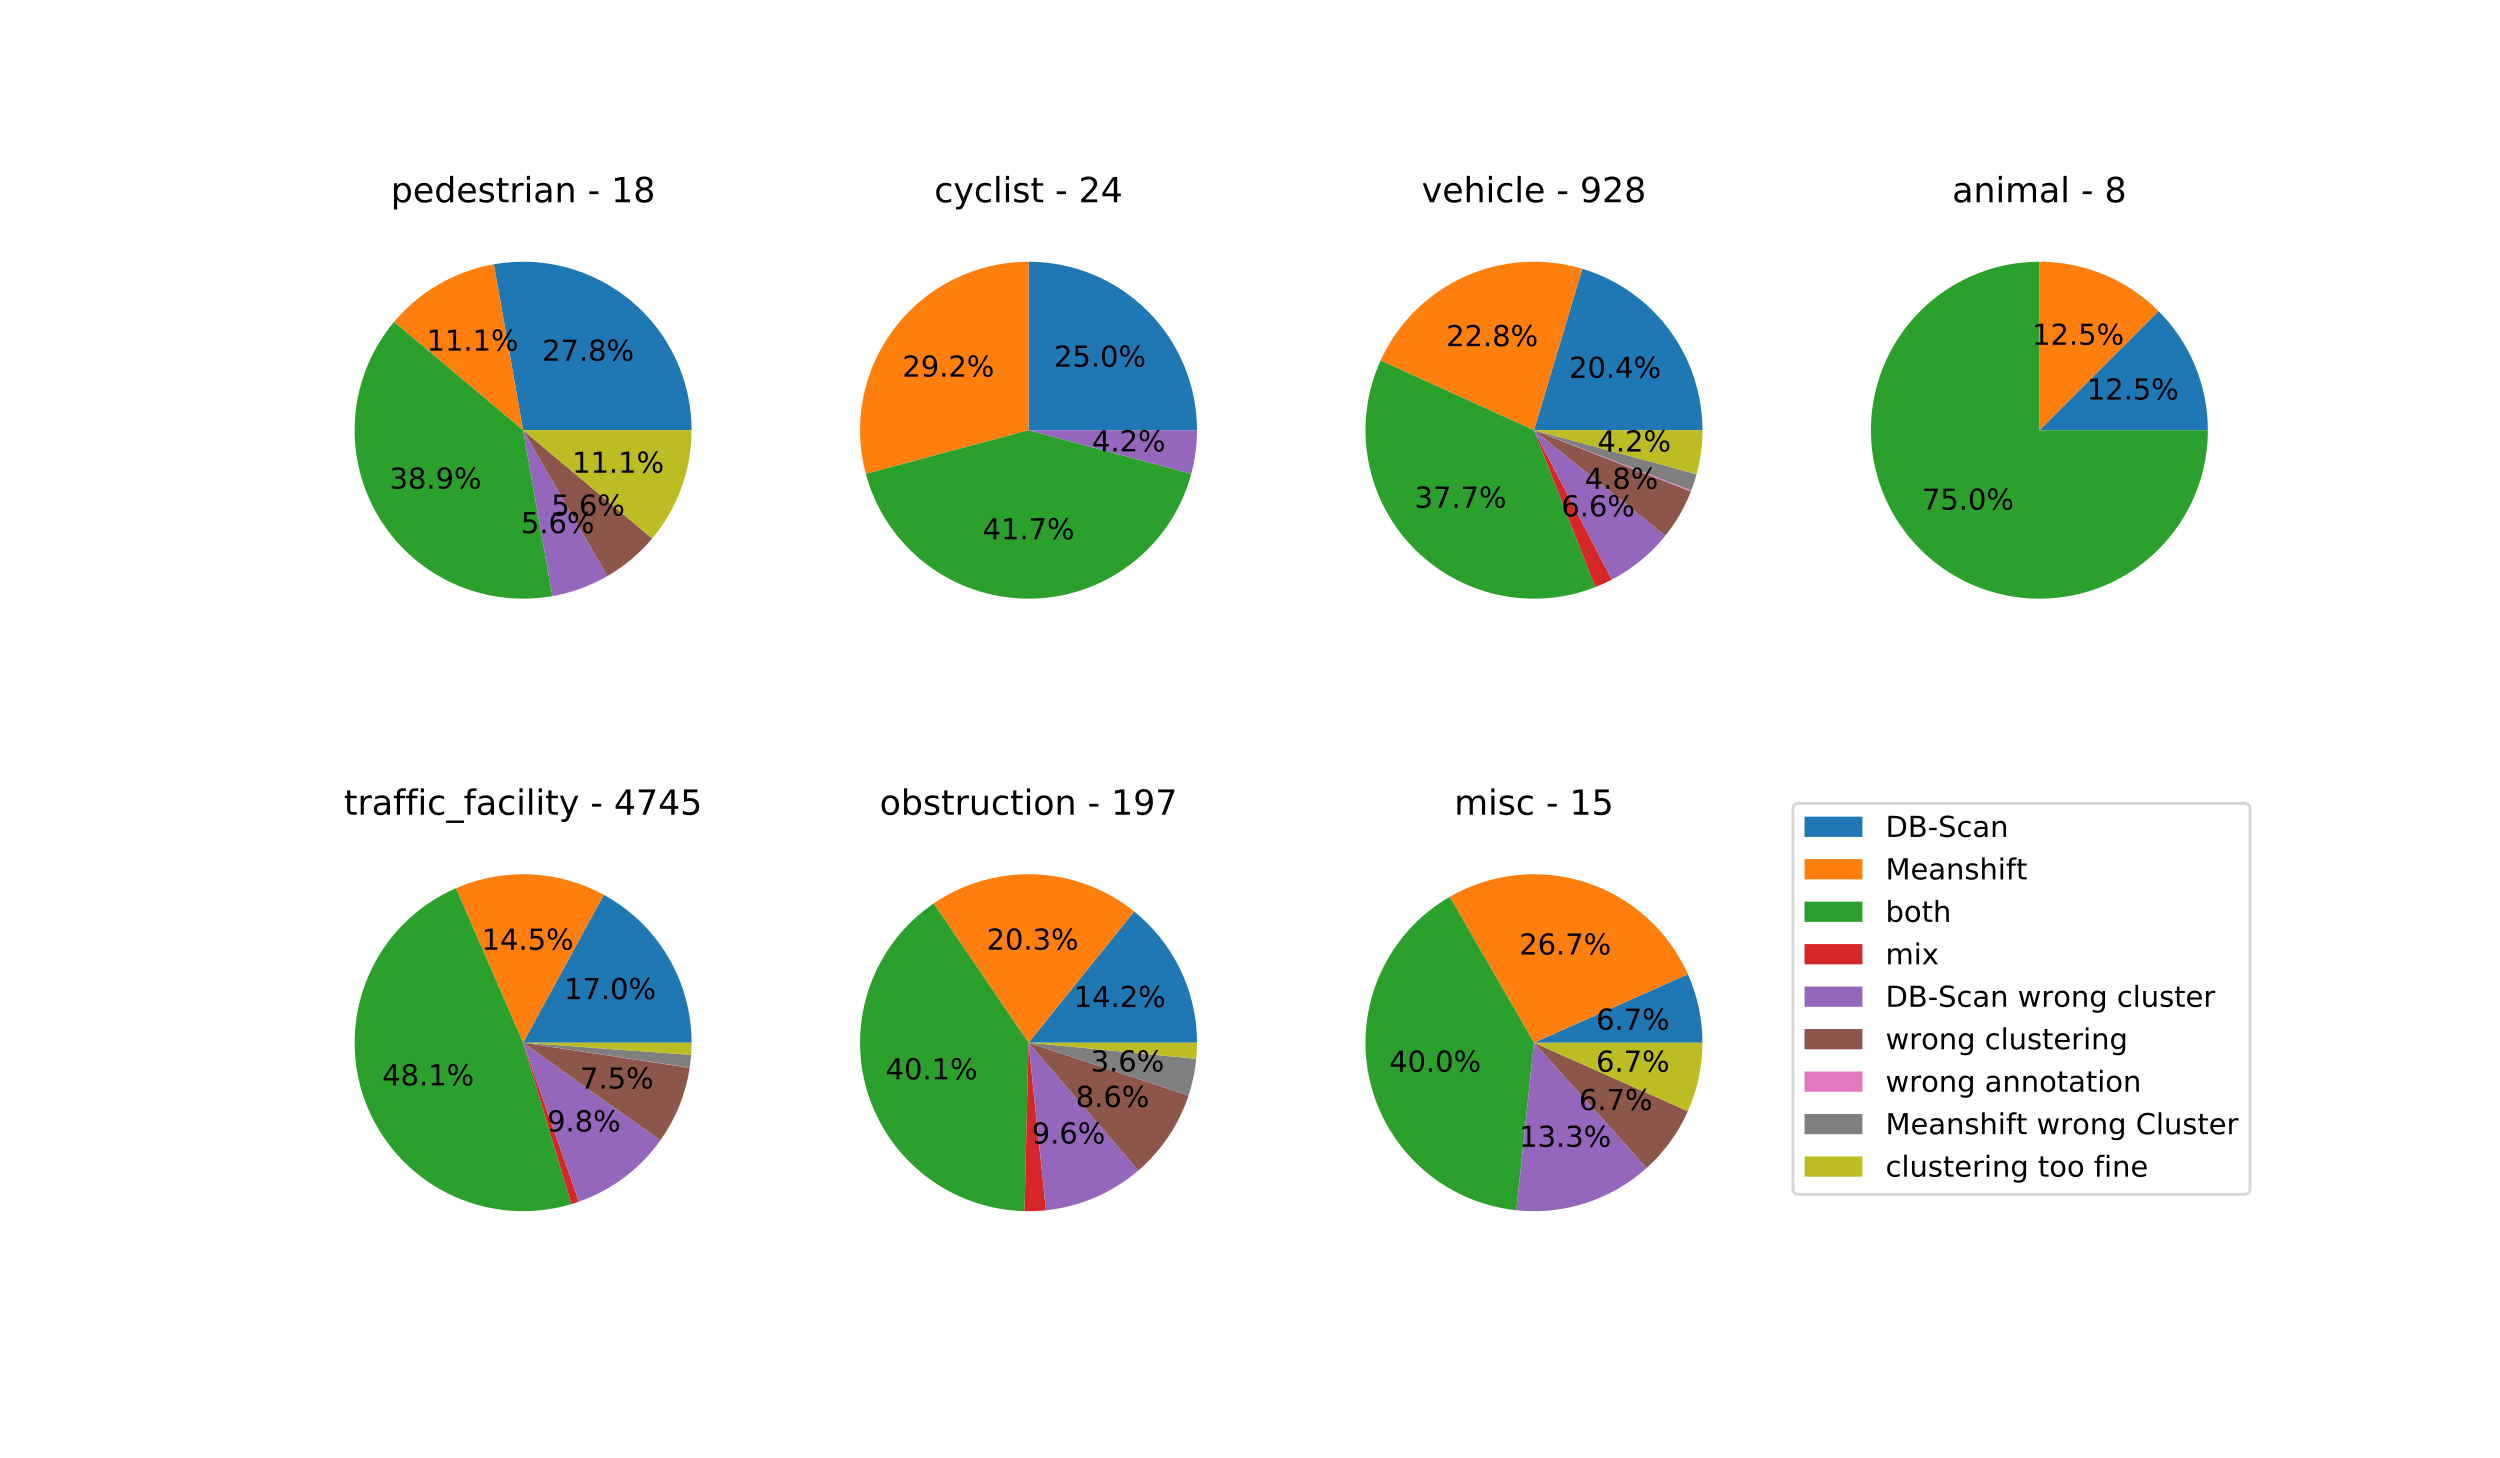 <?xml version="1.0" encoding="utf-8" standalone="no"?>
<!DOCTYPE svg PUBLIC "-//W3C//DTD SVG 1.1//EN"
  "http://www.w3.org/Graphics/SVG/1.1/DTD/svg11.dtd">
<!-- Created with matplotlib (https://matplotlib.org/) -->
<svg height="504pt" version="1.1" viewBox="0 0 864 504" width="864pt" xmlns="http://www.w3.org/2000/svg" xmlns:xlink="http://www.w3.org/1999/xlink">
 <defs>
  <style type="text/css">
*{stroke-linecap:butt;stroke-linejoin:round;}
  </style>
 </defs>
 <g id="figure_1">
  <g id="patch_1">
   <path d="M 0 504 
L 864 504 
L 864 0 
L 0 0 
z
" style="fill:#ffffff;"/>
  </g>
  <g id="axes_1">
   <g id="patch_2">
    <path d="M 239.009 148.68 
C 239.009 140.178 237.147 131.778 233.553 124.073 
C 229.96 116.367 224.723 109.541 218.21 104.076 
C 211.697 98.611 204.065 94.638 195.853 92.438 
C 187.64 90.237 179.045 89.862 170.672 91.338 
L 180.783 148.68 
L 239.009 148.68 
z
" style="fill:#1f77b4;"/>
   </g>
   <g id="patch_3">
    <path d="M 170.672 91.338 
C 163.983 92.518 157.552 94.859 151.67 98.255 
C 145.787 101.651 140.545 106.05 136.179 111.253 
L 180.783 148.68 
L 170.672 91.338 
z
" style="fill:#ff7f0e;"/>
   </g>
   <g id="patch_4">
    <path d="M 136.179 111.253 
C 128.499 120.405 123.819 131.703 122.778 143.605 
C 121.737 155.507 124.384 167.446 130.357 177.793 
C 136.331 188.14 145.347 196.402 156.175 201.451 
C 167.003 206.5 179.127 208.096 190.893 206.022 
L 180.783 148.68 
L 136.179 111.253 
z
" style="fill:#2ca02c;"/>
   </g>
   <g id="patch_5">
    <path d="M 190.893 206.022 
C 190.893 206.022 190.893 206.022 190.893 206.022 
L 180.783 148.68 
L 190.893 206.022 
z
" style="fill:#d62728;"/>
   </g>
   <g id="patch_6">
    <path d="M 190.893 206.022 
C 194.232 205.433 197.512 204.554 200.697 203.395 
C 203.882 202.235 206.96 200.8 209.896 199.105 
L 180.783 148.68 
L 190.893 206.022 
z
" style="fill:#9467bd;"/>
   </g>
   <g id="patch_7">
    <path d="M 209.896 199.105 
C 212.831 197.41 215.613 195.463 218.21 193.284 
C 220.806 191.105 223.208 188.704 225.386 186.107 
L 180.783 148.68 
L 209.896 199.105 
z
" style="fill:#8c564b;"/>
   </g>
   <g id="patch_8">
    <path d="M 225.386 186.107 
C 225.386 186.107 225.386 186.107 225.386 186.107 
L 180.783 148.68 
L 225.386 186.107 
z
" style="fill:#e377c2;"/>
   </g>
   <g id="patch_9">
    <path d="M 225.386 186.107 
C 225.386 186.107 225.386 186.107 225.386 186.107 
L 180.783 148.68 
L 225.386 186.107 
z
" style="fill:#7f7f7f;"/>
   </g>
   <g id="patch_10">
    <path d="M 225.386 186.107 
C 229.752 180.904 233.174 174.977 235.497 168.594 
C 237.82 162.212 239.009 155.472 239.009 148.68 
L 180.783 148.68 
L 225.386 186.107 
z
" style="fill:#bcbd22;"/>
   </g>
   <g id="matplotlib.axis_1"/>
   <g id="matplotlib.axis_2"/>
   <g id="text_1">
    <!-- 27.8% -->
    <defs>
     <path d="M 19.188 8.297 
L 53.609 8.297 
L 53.609 0 
L 7.328 0 
L 7.328 8.297 
Q 12.938 14.109 22.625 23.891 
Q 32.328 33.688 34.812 36.531 
Q 39.547 41.844 41.422 45.531 
Q 43.312 49.219 43.312 52.781 
Q 43.312 58.594 39.234 62.25 
Q 35.156 65.922 28.609 65.922 
Q 23.969 65.922 18.812 64.312 
Q 13.672 62.703 7.812 59.422 
L 7.812 69.391 
Q 13.766 71.781 18.938 73 
Q 24.125 74.219 28.422 74.219 
Q 39.75 74.219 46.484 68.547 
Q 53.219 62.891 53.219 53.422 
Q 53.219 48.922 51.531 44.891 
Q 49.859 40.875 45.406 35.406 
Q 44.188 33.984 37.641 27.219 
Q 31.109 20.453 19.188 8.297 
z
" id="DejaVuSans-50"/>
     <path d="M 8.203 72.906 
L 55.078 72.906 
L 55.078 68.703 
L 28.609 0 
L 18.312 0 
L 43.219 64.594 
L 8.203 64.594 
z
" id="DejaVuSans-55"/>
     <path d="M 10.688 12.406 
L 21 12.406 
L 21 0 
L 10.688 0 
z
" id="DejaVuSans-46"/>
     <path d="M 31.781 34.625 
Q 24.75 34.625 20.719 30.859 
Q 16.703 27.094 16.703 20.516 
Q 16.703 13.922 20.719 10.156 
Q 24.75 6.391 31.781 6.391 
Q 38.812 6.391 42.859 10.172 
Q 46.922 13.969 46.922 20.516 
Q 46.922 27.094 42.891 30.859 
Q 38.875 34.625 31.781 34.625 
z
M 21.922 38.812 
Q 15.578 40.375 12.031 44.719 
Q 8.5 49.078 8.5 55.328 
Q 8.5 64.062 14.719 69.141 
Q 20.953 74.219 31.781 74.219 
Q 42.672 74.219 48.875 69.141 
Q 55.078 64.062 55.078 55.328 
Q 55.078 49.078 51.531 44.719 
Q 48 40.375 41.703 38.812 
Q 48.828 37.156 52.797 32.312 
Q 56.781 27.484 56.781 20.516 
Q 56.781 9.906 50.312 4.234 
Q 43.844 -1.422 31.781 -1.422 
Q 19.734 -1.422 13.25 4.234 
Q 6.781 9.906 6.781 20.516 
Q 6.781 27.484 10.781 32.312 
Q 14.797 37.156 21.922 38.812 
z
M 18.312 54.391 
Q 18.312 48.734 21.844 45.562 
Q 25.391 42.391 31.781 42.391 
Q 38.141 42.391 41.719 45.562 
Q 45.312 48.734 45.312 54.391 
Q 45.312 60.062 41.719 63.234 
Q 38.141 66.406 31.781 66.406 
Q 25.391 66.406 21.844 63.234 
Q 18.312 60.062 18.312 54.391 
z
" id="DejaVuSans-56"/>
     <path d="M 72.703 32.078 
Q 68.453 32.078 66.031 28.469 
Q 63.625 24.859 63.625 18.406 
Q 63.625 12.062 66.031 8.422 
Q 68.453 4.781 72.703 4.781 
Q 76.859 4.781 79.266 8.422 
Q 81.688 12.062 81.688 18.406 
Q 81.688 24.812 79.266 28.438 
Q 76.859 32.078 72.703 32.078 
z
M 72.703 38.281 
Q 80.422 38.281 84.953 32.906 
Q 89.5 27.547 89.5 18.406 
Q 89.5 9.281 84.938 3.922 
Q 80.375 -1.422 72.703 -1.422 
Q 64.891 -1.422 60.344 3.922 
Q 55.812 9.281 55.812 18.406 
Q 55.812 27.594 60.375 32.938 
Q 64.938 38.281 72.703 38.281 
z
M 22.312 68.016 
Q 18.109 68.016 15.688 64.375 
Q 13.281 60.75 13.281 54.391 
Q 13.281 47.953 15.672 44.328 
Q 18.062 40.719 22.312 40.719 
Q 26.562 40.719 28.969 44.328 
Q 31.391 47.953 31.391 54.391 
Q 31.391 60.688 28.953 64.344 
Q 26.516 68.016 22.312 68.016 
z
M 66.406 74.219 
L 74.219 74.219 
L 28.609 -1.422 
L 20.797 -1.422 
z
M 22.312 74.219 
Q 30.031 74.219 34.609 68.875 
Q 39.203 63.531 39.203 54.391 
Q 39.203 45.172 34.641 39.844 
Q 30.078 34.516 22.312 34.516 
Q 14.547 34.516 10.031 39.859 
Q 5.516 45.219 5.516 54.391 
Q 5.516 63.484 10.047 68.844 
Q 14.594 74.219 22.312 74.219 
z
" id="DejaVuSans-37"/>
    </defs>
    <g transform="translate(187.355 124.677)scale(0.1 -0.1)">
     <use xlink:href="#DejaVuSans-50"/>
     <use x="63.623" xlink:href="#DejaVuSans-55"/>
     <use x="127.246" xlink:href="#DejaVuSans-46"/>
     <use x="159.033" xlink:href="#DejaVuSans-56"/>
     <use x="222.656" xlink:href="#DejaVuSans-37"/>
    </g>
   </g>
   <g id="text_2">
    <!-- 11.1% -->
    <defs>
     <path d="M 12.406 8.297 
L 28.516 8.297 
L 28.516 63.922 
L 10.984 60.406 
L 10.984 69.391 
L 28.422 72.906 
L 38.281 72.906 
L 38.281 8.297 
L 54.391 8.297 
L 54.391 0 
L 12.406 0 
z
" id="DejaVuSans-49"/>
    </defs>
    <g transform="translate(147.431 121.184)scale(0.1 -0.1)">
     <use xlink:href="#DejaVuSans-49"/>
     <use x="63.623" xlink:href="#DejaVuSans-49"/>
     <use x="127.246" xlink:href="#DejaVuSans-46"/>
     <use x="159.033" xlink:href="#DejaVuSans-49"/>
     <use x="222.656" xlink:href="#DejaVuSans-37"/>
    </g>
   </g>
   <g id="text_3">
    <!-- 38.9% -->
    <defs>
     <path d="M 40.578 39.312 
Q 47.656 37.797 51.625 33 
Q 55.609 28.219 55.609 21.188 
Q 55.609 10.406 48.188 4.484 
Q 40.766 -1.422 27.094 -1.422 
Q 22.516 -1.422 17.656 -0.516 
Q 12.797 0.391 7.625 2.203 
L 7.625 11.719 
Q 11.719 9.328 16.594 8.109 
Q 21.484 6.891 26.812 6.891 
Q 36.078 6.891 40.938 10.547 
Q 45.797 14.203 45.797 21.188 
Q 45.797 27.641 41.281 31.266 
Q 36.766 34.906 28.719 34.906 
L 20.219 34.906 
L 20.219 43.016 
L 29.109 43.016 
Q 36.375 43.016 40.234 45.922 
Q 44.094 48.828 44.094 54.297 
Q 44.094 59.906 40.109 62.906 
Q 36.141 65.922 28.719 65.922 
Q 24.656 65.922 20.016 65.031 
Q 15.375 64.156 9.812 62.312 
L 9.812 71.094 
Q 15.438 72.656 20.344 73.438 
Q 25.25 74.219 29.594 74.219 
Q 40.828 74.219 47.359 69.109 
Q 53.906 64.016 53.906 55.328 
Q 53.906 49.266 50.438 45.094 
Q 46.969 40.922 40.578 39.312 
z
" id="DejaVuSans-51"/>
     <path d="M 10.984 1.516 
L 10.984 10.5 
Q 14.703 8.734 18.5 7.812 
Q 22.312 6.891 25.984 6.891 
Q 35.75 6.891 40.891 13.453 
Q 46.047 20.016 46.781 33.406 
Q 43.953 29.203 39.594 26.953 
Q 35.25 24.703 29.984 24.703 
Q 19.047 24.703 12.672 31.312 
Q 6.297 37.938 6.297 49.422 
Q 6.297 60.641 12.938 67.422 
Q 19.578 74.219 30.609 74.219 
Q 43.266 74.219 49.922 64.516 
Q 56.594 54.828 56.594 36.375 
Q 56.594 19.141 48.406 8.859 
Q 40.234 -1.422 26.422 -1.422 
Q 22.703 -1.422 18.891 -0.688 
Q 15.094 0.047 10.984 1.516 
z
M 30.609 32.422 
Q 37.25 32.422 41.125 36.953 
Q 45.016 41.5 45.016 49.422 
Q 45.016 57.281 41.125 61.844 
Q 37.25 66.406 30.609 66.406 
Q 23.969 66.406 20.094 61.844 
Q 16.219 57.281 16.219 49.422 
Q 16.219 41.5 20.094 36.953 
Q 23.969 32.422 30.609 32.422 
z
" id="DejaVuSans-57"/>
    </defs>
    <g transform="translate(134.644 168.907)scale(0.1 -0.1)">
     <use xlink:href="#DejaVuSans-51"/>
     <use x="63.623" xlink:href="#DejaVuSans-56"/>
     <use x="127.246" xlink:href="#DejaVuSans-46"/>
     <use x="159.033" xlink:href="#DejaVuSans-57"/>
     <use x="222.656" xlink:href="#DejaVuSans-37"/>
    </g>
   </g>
   <g id="text_4">
    <!-- 5.6% -->
    <defs>
     <path d="M 10.797 72.906 
L 49.516 72.906 
L 49.516 64.594 
L 19.828 64.594 
L 19.828 46.734 
Q 21.969 47.469 24.109 47.828 
Q 26.266 48.188 28.422 48.188 
Q 40.625 48.188 47.75 41.5 
Q 54.891 34.812 54.891 23.391 
Q 54.891 11.625 47.562 5.094 
Q 40.234 -1.422 26.906 -1.422 
Q 22.312 -1.422 17.547 -0.641 
Q 12.797 0.141 7.719 1.703 
L 7.719 11.625 
Q 12.109 9.234 16.797 8.062 
Q 21.484 6.891 26.703 6.891 
Q 35.156 6.891 40.078 11.328 
Q 45.016 15.766 45.016 23.391 
Q 45.016 31 40.078 35.438 
Q 35.156 39.891 26.703 39.891 
Q 22.75 39.891 18.812 39.016 
Q 14.891 38.141 10.797 36.281 
z
" id="DejaVuSans-53"/>
     <path d="M 33.016 40.375 
Q 26.375 40.375 22.484 35.828 
Q 18.609 31.297 18.609 23.391 
Q 18.609 15.531 22.484 10.953 
Q 26.375 6.391 33.016 6.391 
Q 39.656 6.391 43.531 10.953 
Q 47.406 15.531 47.406 23.391 
Q 47.406 31.297 43.531 35.828 
Q 39.656 40.375 33.016 40.375 
z
M 52.594 71.297 
L 52.594 62.312 
Q 48.875 64.062 45.094 64.984 
Q 41.312 65.922 37.594 65.922 
Q 27.828 65.922 22.672 59.328 
Q 17.531 52.734 16.797 39.406 
Q 19.672 43.656 24.016 45.922 
Q 28.375 48.188 33.594 48.188 
Q 44.578 48.188 50.953 41.516 
Q 57.328 34.859 57.328 23.391 
Q 57.328 12.156 50.688 5.359 
Q 44.047 -1.422 33.016 -1.422 
Q 20.359 -1.422 13.672 8.266 
Q 6.984 17.969 6.984 36.375 
Q 6.984 53.656 15.188 63.938 
Q 23.391 74.219 37.203 74.219 
Q 40.922 74.219 44.703 73.484 
Q 48.484 72.75 52.594 71.297 
z
" id="DejaVuSans-54"/>
    </defs>
    <g transform="translate(180.029 184.268)scale(0.1 -0.1)">
     <use xlink:href="#DejaVuSans-53"/>
     <use x="63.623" xlink:href="#DejaVuSans-46"/>
     <use x="95.41" xlink:href="#DejaVuSans-54"/>
     <use x="159.033" xlink:href="#DejaVuSans-37"/>
    </g>
   </g>
   <g id="text_5">
    <!-- 5.6% -->
    <g transform="translate(190.536 178.202)scale(0.1 -0.1)">
     <use xlink:href="#DejaVuSans-53"/>
     <use x="63.623" xlink:href="#DejaVuSans-46"/>
     <use x="95.41" xlink:href="#DejaVuSans-54"/>
     <use x="159.033" xlink:href="#DejaVuSans-37"/>
    </g>
   </g>
   <g id="text_6">
    <!-- 11.1% -->
    <g transform="translate(197.728 163.388)scale(0.1 -0.1)">
     <use xlink:href="#DejaVuSans-49"/>
     <use x="63.623" xlink:href="#DejaVuSans-49"/>
     <use x="127.246" xlink:href="#DejaVuSans-46"/>
     <use x="159.033" xlink:href="#DejaVuSans-49"/>
     <use x="222.656" xlink:href="#DejaVuSans-37"/>
    </g>
   </g>
   <g id="text_7">
    <!-- pedestrian - 18 -->
    <defs>
     <path d="M 18.109 8.203 
L 18.109 -20.797 
L 9.078 -20.797 
L 9.078 54.688 
L 18.109 54.688 
L 18.109 46.391 
Q 20.953 51.266 25.266 53.625 
Q 29.594 56 35.594 56 
Q 45.562 56 51.781 48.094 
Q 58.016 40.188 58.016 27.297 
Q 58.016 14.406 51.781 6.484 
Q 45.562 -1.422 35.594 -1.422 
Q 29.594 -1.422 25.266 0.953 
Q 20.953 3.328 18.109 8.203 
z
M 48.688 27.297 
Q 48.688 37.203 44.609 42.844 
Q 40.531 48.484 33.406 48.484 
Q 26.266 48.484 22.188 42.844 
Q 18.109 37.203 18.109 27.297 
Q 18.109 17.391 22.188 11.75 
Q 26.266 6.109 33.406 6.109 
Q 40.531 6.109 44.609 11.75 
Q 48.688 17.391 48.688 27.297 
z
" id="DejaVuSans-112"/>
     <path d="M 56.203 29.594 
L 56.203 25.203 
L 14.891 25.203 
Q 15.484 15.922 20.484 11.062 
Q 25.484 6.203 34.422 6.203 
Q 39.594 6.203 44.453 7.469 
Q 49.312 8.734 54.109 11.281 
L 54.109 2.781 
Q 49.266 0.734 44.188 -0.344 
Q 39.109 -1.422 33.891 -1.422 
Q 20.797 -1.422 13.156 6.188 
Q 5.516 13.812 5.516 26.812 
Q 5.516 40.234 12.766 48.109 
Q 20.016 56 32.328 56 
Q 43.359 56 49.781 48.891 
Q 56.203 41.797 56.203 29.594 
z
M 47.219 32.234 
Q 47.125 39.594 43.094 43.984 
Q 39.062 48.391 32.422 48.391 
Q 24.906 48.391 20.391 44.141 
Q 15.875 39.891 15.188 32.172 
z
" id="DejaVuSans-101"/>
     <path d="M 45.406 46.391 
L 45.406 75.984 
L 54.391 75.984 
L 54.391 0 
L 45.406 0 
L 45.406 8.203 
Q 42.578 3.328 38.25 0.953 
Q 33.938 -1.422 27.875 -1.422 
Q 17.969 -1.422 11.734 6.484 
Q 5.516 14.406 5.516 27.297 
Q 5.516 40.188 11.734 48.094 
Q 17.969 56 27.875 56 
Q 33.938 56 38.25 53.625 
Q 42.578 51.266 45.406 46.391 
z
M 14.797 27.297 
Q 14.797 17.391 18.875 11.75 
Q 22.953 6.109 30.078 6.109 
Q 37.203 6.109 41.297 11.75 
Q 45.406 17.391 45.406 27.297 
Q 45.406 37.203 41.297 42.844 
Q 37.203 48.484 30.078 48.484 
Q 22.953 48.484 18.875 42.844 
Q 14.797 37.203 14.797 27.297 
z
" id="DejaVuSans-100"/>
     <path d="M 44.281 53.078 
L 44.281 44.578 
Q 40.484 46.531 36.375 47.5 
Q 32.281 48.484 27.875 48.484 
Q 21.188 48.484 17.844 46.438 
Q 14.5 44.391 14.5 40.281 
Q 14.5 37.156 16.891 35.375 
Q 19.281 33.594 26.516 31.984 
L 29.594 31.297 
Q 39.156 29.25 43.188 25.516 
Q 47.219 21.781 47.219 15.094 
Q 47.219 7.469 41.188 3.016 
Q 35.156 -1.422 24.609 -1.422 
Q 20.219 -1.422 15.453 -0.562 
Q 10.688 0.297 5.422 2 
L 5.422 11.281 
Q 10.406 8.688 15.234 7.391 
Q 20.062 6.109 24.812 6.109 
Q 31.156 6.109 34.562 8.281 
Q 37.984 10.453 37.984 14.406 
Q 37.984 18.062 35.516 20.016 
Q 33.062 21.969 24.703 23.781 
L 21.578 24.516 
Q 13.234 26.266 9.516 29.906 
Q 5.812 33.547 5.812 39.891 
Q 5.812 47.609 11.281 51.797 
Q 16.75 56 26.812 56 
Q 31.781 56 36.172 55.266 
Q 40.578 54.547 44.281 53.078 
z
" id="DejaVuSans-115"/>
     <path d="M 18.312 70.219 
L 18.312 54.688 
L 36.812 54.688 
L 36.812 47.703 
L 18.312 47.703 
L 18.312 18.016 
Q 18.312 11.328 20.141 9.422 
Q 21.969 7.516 27.594 7.516 
L 36.812 7.516 
L 36.812 0 
L 27.594 0 
Q 17.188 0 13.234 3.875 
Q 9.281 7.766 9.281 18.016 
L 9.281 47.703 
L 2.688 47.703 
L 2.688 54.688 
L 9.281 54.688 
L 9.281 70.219 
z
" id="DejaVuSans-116"/>
     <path d="M 41.109 46.297 
Q 39.594 47.172 37.812 47.578 
Q 36.031 48 33.891 48 
Q 26.266 48 22.188 43.047 
Q 18.109 38.094 18.109 28.812 
L 18.109 0 
L 9.078 0 
L 9.078 54.688 
L 18.109 54.688 
L 18.109 46.188 
Q 20.953 51.172 25.484 53.578 
Q 30.031 56 36.531 56 
Q 37.453 56 38.578 55.875 
Q 39.703 55.766 41.062 55.516 
z
" id="DejaVuSans-114"/>
     <path d="M 9.422 54.688 
L 18.406 54.688 
L 18.406 0 
L 9.422 0 
z
M 9.422 75.984 
L 18.406 75.984 
L 18.406 64.594 
L 9.422 64.594 
z
" id="DejaVuSans-105"/>
     <path d="M 34.281 27.484 
Q 23.391 27.484 19.188 25 
Q 14.984 22.516 14.984 16.5 
Q 14.984 11.719 18.141 8.906 
Q 21.297 6.109 26.703 6.109 
Q 34.188 6.109 38.703 11.406 
Q 43.219 16.703 43.219 25.484 
L 43.219 27.484 
z
M 52.203 31.203 
L 52.203 0 
L 43.219 0 
L 43.219 8.297 
Q 40.141 3.328 35.547 0.953 
Q 30.953 -1.422 24.312 -1.422 
Q 15.922 -1.422 10.953 3.297 
Q 6 8.016 6 15.922 
Q 6 25.141 12.172 29.828 
Q 18.359 34.516 30.609 34.516 
L 43.219 34.516 
L 43.219 35.406 
Q 43.219 41.609 39.141 45 
Q 35.062 48.391 27.688 48.391 
Q 23 48.391 18.547 47.266 
Q 14.109 46.141 10.016 43.891 
L 10.016 52.203 
Q 14.938 54.109 19.578 55.047 
Q 24.219 56 28.609 56 
Q 40.484 56 46.344 49.844 
Q 52.203 43.703 52.203 31.203 
z
" id="DejaVuSans-97"/>
     <path d="M 54.891 33.016 
L 54.891 0 
L 45.906 0 
L 45.906 32.719 
Q 45.906 40.484 42.875 44.328 
Q 39.844 48.188 33.797 48.188 
Q 26.516 48.188 22.312 43.547 
Q 18.109 38.922 18.109 30.906 
L 18.109 0 
L 9.078 0 
L 9.078 54.688 
L 18.109 54.688 
L 18.109 46.188 
Q 21.344 51.125 25.703 53.562 
Q 30.078 56 35.797 56 
Q 45.219 56 50.047 50.172 
Q 54.891 44.344 54.891 33.016 
z
" id="DejaVuSans-110"/>
     <path id="DejaVuSans-32"/>
     <path d="M 4.891 31.391 
L 31.203 31.391 
L 31.203 23.391 
L 4.891 23.391 
z
" id="DejaVuSans-45"/>
    </defs>
    <g transform="translate(135.077 69.897)scale(0.12 -0.12)">
     <use xlink:href="#DejaVuSans-112"/>
     <use x="63.477" xlink:href="#DejaVuSans-101"/>
     <use x="125" xlink:href="#DejaVuSans-100"/>
     <use x="188.477" xlink:href="#DejaVuSans-101"/>
     <use x="250" xlink:href="#DejaVuSans-115"/>
     <use x="302.1" xlink:href="#DejaVuSans-116"/>
     <use x="341.309" xlink:href="#DejaVuSans-114"/>
     <use x="382.422" xlink:href="#DejaVuSans-105"/>
     <use x="410.205" xlink:href="#DejaVuSans-97"/>
     <use x="471.484" xlink:href="#DejaVuSans-110"/>
     <use x="534.863" xlink:href="#DejaVuSans-32"/>
     <use x="566.65" xlink:href="#DejaVuSans-45"/>
     <use x="602.734" xlink:href="#DejaVuSans-32"/>
     <use x="634.521" xlink:href="#DejaVuSans-49"/>
     <use x="698.145" xlink:href="#DejaVuSans-56"/>
    </g>
   </g>
   <g id="legend_1">
    <g id="patch_11">
     <path d="M 621.65 412.745 
L 775.6 412.745 
Q 777.6 412.745 777.6 410.745 
L 777.6 279.641 
Q 777.6 277.641 775.6 277.641 
L 621.65 277.641 
Q 619.65 277.641 619.65 279.641 
L 619.65 410.745 
Q 619.65 412.745 621.65 412.745 
z
" style="fill:#ffffff;opacity:0.8;stroke:#cccccc;stroke-linejoin:miter;"/>
    </g>
    <g id="patch_12">
     <path d="M 623.65 289.24 
L 643.65 289.24 
L 643.65 282.24 
L 623.65 282.24 
z
" style="fill:#1f77b4;"/>
    </g>
    <g id="text_8">
     <!-- DB-Scan -->
     <defs>
      <path d="M 19.672 64.797 
L 19.672 8.109 
L 31.594 8.109 
Q 46.688 8.109 53.688 14.938 
Q 60.688 21.781 60.688 36.531 
Q 60.688 51.172 53.688 57.984 
Q 46.688 64.797 31.594 64.797 
z
M 9.812 72.906 
L 30.078 72.906 
Q 51.266 72.906 61.172 64.094 
Q 71.094 55.281 71.094 36.531 
Q 71.094 17.672 61.125 8.828 
Q 51.172 0 30.078 0 
L 9.812 0 
z
" id="DejaVuSans-68"/>
      <path d="M 19.672 34.812 
L 19.672 8.109 
L 35.5 8.109 
Q 43.453 8.109 47.281 11.406 
Q 51.125 14.703 51.125 21.484 
Q 51.125 28.328 47.281 31.562 
Q 43.453 34.812 35.5 34.812 
z
M 19.672 64.797 
L 19.672 42.828 
L 34.281 42.828 
Q 41.5 42.828 45.031 45.531 
Q 48.578 48.25 48.578 53.812 
Q 48.578 59.328 45.031 62.062 
Q 41.5 64.797 34.281 64.797 
z
M 9.812 72.906 
L 35.016 72.906 
Q 46.297 72.906 52.391 68.219 
Q 58.5 63.531 58.5 54.891 
Q 58.5 48.188 55.375 44.234 
Q 52.25 40.281 46.188 39.312 
Q 53.469 37.75 57.5 32.781 
Q 61.531 27.828 61.531 20.406 
Q 61.531 10.641 54.891 5.312 
Q 48.25 0 35.984 0 
L 9.812 0 
z
" id="DejaVuSans-66"/>
      <path d="M 53.516 70.516 
L 53.516 60.891 
Q 47.906 63.578 42.922 64.891 
Q 37.938 66.219 33.297 66.219 
Q 25.25 66.219 20.875 63.094 
Q 16.5 59.969 16.5 54.203 
Q 16.5 49.359 19.406 46.891 
Q 22.312 44.438 30.422 42.922 
L 36.375 41.703 
Q 47.406 39.594 52.656 34.297 
Q 57.906 29 57.906 20.125 
Q 57.906 9.516 50.797 4.047 
Q 43.703 -1.422 29.984 -1.422 
Q 24.812 -1.422 18.969 -0.25 
Q 13.141 0.922 6.891 3.219 
L 6.891 13.375 
Q 12.891 10.016 18.656 8.297 
Q 24.422 6.594 29.984 6.594 
Q 38.422 6.594 43.016 9.906 
Q 47.609 13.234 47.609 19.391 
Q 47.609 24.75 44.312 27.781 
Q 41.016 30.812 33.5 32.328 
L 27.484 33.5 
Q 16.453 35.688 11.516 40.375 
Q 6.594 45.062 6.594 53.422 
Q 6.594 63.094 13.406 68.656 
Q 20.219 74.219 32.172 74.219 
Q 37.312 74.219 42.625 73.281 
Q 47.953 72.359 53.516 70.516 
z
" id="DejaVuSans-83"/>
      <path d="M 48.781 52.594 
L 48.781 44.188 
Q 44.969 46.297 41.141 47.344 
Q 37.312 48.391 33.406 48.391 
Q 24.656 48.391 19.812 42.844 
Q 14.984 37.312 14.984 27.297 
Q 14.984 17.281 19.812 11.734 
Q 24.656 6.203 33.406 6.203 
Q 37.312 6.203 41.141 7.25 
Q 44.969 8.297 48.781 10.406 
L 48.781 2.094 
Q 45.016 0.344 40.984 -0.531 
Q 36.969 -1.422 32.422 -1.422 
Q 20.062 -1.422 12.781 6.344 
Q 5.516 14.109 5.516 27.297 
Q 5.516 40.672 12.859 48.328 
Q 20.219 56 33.016 56 
Q 37.156 56 41.109 55.141 
Q 45.062 54.297 48.781 52.594 
z
" id="DejaVuSans-99"/>
     </defs>
     <g transform="translate(651.65 289.24)scale(0.1 -0.1)">
      <use xlink:href="#DejaVuSans-68"/>
      <use x="77.002" xlink:href="#DejaVuSans-66"/>
      <use x="145.605" xlink:href="#DejaVuSans-45"/>
      <use x="181.689" xlink:href="#DejaVuSans-83"/>
      <use x="245.166" xlink:href="#DejaVuSans-99"/>
      <use x="300.146" xlink:href="#DejaVuSans-97"/>
      <use x="361.426" xlink:href="#DejaVuSans-110"/>
     </g>
    </g>
    <g id="patch_13">
     <path d="M 623.65 303.918 
L 643.65 303.918 
L 643.65 296.918 
L 623.65 296.918 
z
" style="fill:#ff7f0e;"/>
    </g>
    <g id="text_9">
     <!-- Meanshift -->
     <defs>
      <path d="M 9.812 72.906 
L 24.516 72.906 
L 43.109 23.297 
L 61.812 72.906 
L 76.516 72.906 
L 76.516 0 
L 66.891 0 
L 66.891 64.016 
L 48.094 14.016 
L 38.188 14.016 
L 19.391 64.016 
L 19.391 0 
L 9.812 0 
z
" id="DejaVuSans-77"/>
      <path d="M 54.891 33.016 
L 54.891 0 
L 45.906 0 
L 45.906 32.719 
Q 45.906 40.484 42.875 44.328 
Q 39.844 48.188 33.797 48.188 
Q 26.516 48.188 22.312 43.547 
Q 18.109 38.922 18.109 30.906 
L 18.109 0 
L 9.078 0 
L 9.078 75.984 
L 18.109 75.984 
L 18.109 46.188 
Q 21.344 51.125 25.703 53.562 
Q 30.078 56 35.797 56 
Q 45.219 56 50.047 50.172 
Q 54.891 44.344 54.891 33.016 
z
" id="DejaVuSans-104"/>
      <path d="M 37.109 75.984 
L 37.109 68.5 
L 28.516 68.5 
Q 23.688 68.5 21.797 66.547 
Q 19.922 64.594 19.922 59.516 
L 19.922 54.688 
L 34.719 54.688 
L 34.719 47.703 
L 19.922 47.703 
L 19.922 0 
L 10.891 0 
L 10.891 47.703 
L 2.297 47.703 
L 2.297 54.688 
L 10.891 54.688 
L 10.891 58.5 
Q 10.891 67.625 15.141 71.797 
Q 19.391 75.984 28.609 75.984 
z
" id="DejaVuSans-102"/>
     </defs>
     <g transform="translate(651.65 303.918)scale(0.1 -0.1)">
      <use xlink:href="#DejaVuSans-77"/>
      <use x="86.279" xlink:href="#DejaVuSans-101"/>
      <use x="147.803" xlink:href="#DejaVuSans-97"/>
      <use x="209.082" xlink:href="#DejaVuSans-110"/>
      <use x="272.461" xlink:href="#DejaVuSans-115"/>
      <use x="324.561" xlink:href="#DejaVuSans-104"/>
      <use x="387.939" xlink:href="#DejaVuSans-105"/>
      <use x="415.723" xlink:href="#DejaVuSans-102"/>
      <use x="450.912" xlink:href="#DejaVuSans-116"/>
     </g>
    </g>
    <g id="patch_14">
     <path d="M 623.65 318.596 
L 643.65 318.596 
L 643.65 311.596 
L 623.65 311.596 
z
" style="fill:#2ca02c;"/>
    </g>
    <g id="text_10">
     <!-- both -->
     <defs>
      <path d="M 48.688 27.297 
Q 48.688 37.203 44.609 42.844 
Q 40.531 48.484 33.406 48.484 
Q 26.266 48.484 22.188 42.844 
Q 18.109 37.203 18.109 27.297 
Q 18.109 17.391 22.188 11.75 
Q 26.266 6.109 33.406 6.109 
Q 40.531 6.109 44.609 11.75 
Q 48.688 17.391 48.688 27.297 
z
M 18.109 46.391 
Q 20.953 51.266 25.266 53.625 
Q 29.594 56 35.594 56 
Q 45.562 56 51.781 48.094 
Q 58.016 40.188 58.016 27.297 
Q 58.016 14.406 51.781 6.484 
Q 45.562 -1.422 35.594 -1.422 
Q 29.594 -1.422 25.266 0.953 
Q 20.953 3.328 18.109 8.203 
L 18.109 0 
L 9.078 0 
L 9.078 75.984 
L 18.109 75.984 
z
" id="DejaVuSans-98"/>
      <path d="M 30.609 48.391 
Q 23.391 48.391 19.188 42.75 
Q 14.984 37.109 14.984 27.297 
Q 14.984 17.484 19.156 11.844 
Q 23.344 6.203 30.609 6.203 
Q 37.797 6.203 41.984 11.859 
Q 46.188 17.531 46.188 27.297 
Q 46.188 37.016 41.984 42.703 
Q 37.797 48.391 30.609 48.391 
z
M 30.609 56 
Q 42.328 56 49.016 48.375 
Q 55.719 40.766 55.719 27.297 
Q 55.719 13.875 49.016 6.219 
Q 42.328 -1.422 30.609 -1.422 
Q 18.844 -1.422 12.172 6.219 
Q 5.516 13.875 5.516 27.297 
Q 5.516 40.766 12.172 48.375 
Q 18.844 56 30.609 56 
z
" id="DejaVuSans-111"/>
     </defs>
     <g transform="translate(651.65 318.596)scale(0.1 -0.1)">
      <use xlink:href="#DejaVuSans-98"/>
      <use x="63.477" xlink:href="#DejaVuSans-111"/>
      <use x="124.658" xlink:href="#DejaVuSans-116"/>
      <use x="163.867" xlink:href="#DejaVuSans-104"/>
     </g>
    </g>
    <g id="patch_15">
     <path d="M 623.65 333.274 
L 643.65 333.274 
L 643.65 326.274 
L 623.65 326.274 
z
" style="fill:#d62728;"/>
    </g>
    <g id="text_11">
     <!-- mix -->
     <defs>
      <path d="M 52 44.188 
Q 55.375 50.25 60.062 53.125 
Q 64.75 56 71.094 56 
Q 79.641 56 84.281 50.016 
Q 88.922 44.047 88.922 33.016 
L 88.922 0 
L 79.891 0 
L 79.891 32.719 
Q 79.891 40.578 77.094 44.375 
Q 74.312 48.188 68.609 48.188 
Q 61.625 48.188 57.562 43.547 
Q 53.516 38.922 53.516 30.906 
L 53.516 0 
L 44.484 0 
L 44.484 32.719 
Q 44.484 40.625 41.703 44.406 
Q 38.922 48.188 33.109 48.188 
Q 26.219 48.188 22.156 43.531 
Q 18.109 38.875 18.109 30.906 
L 18.109 0 
L 9.078 0 
L 9.078 54.688 
L 18.109 54.688 
L 18.109 46.188 
Q 21.188 51.219 25.484 53.609 
Q 29.781 56 35.688 56 
Q 41.656 56 45.828 52.969 
Q 50 49.953 52 44.188 
z
" id="DejaVuSans-109"/>
      <path d="M 54.891 54.688 
L 35.109 28.078 
L 55.906 0 
L 45.312 0 
L 29.391 21.484 
L 13.484 0 
L 2.875 0 
L 24.125 28.609 
L 4.688 54.688 
L 15.281 54.688 
L 29.781 35.203 
L 44.281 54.688 
z
" id="DejaVuSans-120"/>
     </defs>
     <g transform="translate(651.65 333.274)scale(0.1 -0.1)">
      <use xlink:href="#DejaVuSans-109"/>
      <use x="97.412" xlink:href="#DejaVuSans-105"/>
      <use x="125.195" xlink:href="#DejaVuSans-120"/>
     </g>
    </g>
    <g id="patch_16">
     <path d="M 623.65 347.952 
L 643.65 347.952 
L 643.65 340.952 
L 623.65 340.952 
z
" style="fill:#9467bd;"/>
    </g>
    <g id="text_12">
     <!-- DB-Scan wrong cluster -->
     <defs>
      <path d="M 4.203 54.688 
L 13.188 54.688 
L 24.422 12.016 
L 35.594 54.688 
L 46.188 54.688 
L 57.422 12.016 
L 68.609 54.688 
L 77.594 54.688 
L 63.281 0 
L 52.688 0 
L 40.922 44.828 
L 29.109 0 
L 18.5 0 
z
" id="DejaVuSans-119"/>
      <path d="M 45.406 27.984 
Q 45.406 37.75 41.375 43.109 
Q 37.359 48.484 30.078 48.484 
Q 22.859 48.484 18.828 43.109 
Q 14.797 37.75 14.797 27.984 
Q 14.797 18.266 18.828 12.891 
Q 22.859 7.516 30.078 7.516 
Q 37.359 7.516 41.375 12.891 
Q 45.406 18.266 45.406 27.984 
z
M 54.391 6.781 
Q 54.391 -7.172 48.188 -13.984 
Q 42 -20.797 29.203 -20.797 
Q 24.469 -20.797 20.266 -20.094 
Q 16.062 -19.391 12.109 -17.922 
L 12.109 -9.188 
Q 16.062 -11.328 19.922 -12.344 
Q 23.781 -13.375 27.781 -13.375 
Q 36.625 -13.375 41.016 -8.766 
Q 45.406 -4.156 45.406 5.172 
L 45.406 9.625 
Q 42.625 4.781 38.281 2.391 
Q 33.938 0 27.875 0 
Q 17.828 0 11.672 7.656 
Q 5.516 15.328 5.516 27.984 
Q 5.516 40.672 11.672 48.328 
Q 17.828 56 27.875 56 
Q 33.938 56 38.281 53.609 
Q 42.625 51.219 45.406 46.391 
L 45.406 54.688 
L 54.391 54.688 
z
" id="DejaVuSans-103"/>
      <path d="M 9.422 75.984 
L 18.406 75.984 
L 18.406 0 
L 9.422 0 
z
" id="DejaVuSans-108"/>
      <path d="M 8.5 21.578 
L 8.5 54.688 
L 17.484 54.688 
L 17.484 21.922 
Q 17.484 14.156 20.5 10.266 
Q 23.531 6.391 29.594 6.391 
Q 36.859 6.391 41.078 11.031 
Q 45.312 15.672 45.312 23.688 
L 45.312 54.688 
L 54.297 54.688 
L 54.297 0 
L 45.312 0 
L 45.312 8.406 
Q 42.047 3.422 37.719 1 
Q 33.406 -1.422 27.688 -1.422 
Q 18.266 -1.422 13.375 4.438 
Q 8.5 10.297 8.5 21.578 
z
M 31.109 56 
z
" id="DejaVuSans-117"/>
     </defs>
     <g transform="translate(651.65 347.952)scale(0.1 -0.1)">
      <use xlink:href="#DejaVuSans-68"/>
      <use x="77.002" xlink:href="#DejaVuSans-66"/>
      <use x="145.605" xlink:href="#DejaVuSans-45"/>
      <use x="181.689" xlink:href="#DejaVuSans-83"/>
      <use x="245.166" xlink:href="#DejaVuSans-99"/>
      <use x="300.146" xlink:href="#DejaVuSans-97"/>
      <use x="361.426" xlink:href="#DejaVuSans-110"/>
      <use x="424.805" xlink:href="#DejaVuSans-32"/>
      <use x="456.592" xlink:href="#DejaVuSans-119"/>
      <use x="538.379" xlink:href="#DejaVuSans-114"/>
      <use x="579.461" xlink:href="#DejaVuSans-111"/>
      <use x="640.643" xlink:href="#DejaVuSans-110"/>
      <use x="704.021" xlink:href="#DejaVuSans-103"/>
      <use x="767.498" xlink:href="#DejaVuSans-32"/>
      <use x="799.285" xlink:href="#DejaVuSans-99"/>
      <use x="854.266" xlink:href="#DejaVuSans-108"/>
      <use x="882.049" xlink:href="#DejaVuSans-117"/>
      <use x="945.428" xlink:href="#DejaVuSans-115"/>
      <use x="997.527" xlink:href="#DejaVuSans-116"/>
      <use x="1036.736" xlink:href="#DejaVuSans-101"/>
      <use x="1098.26" xlink:href="#DejaVuSans-114"/>
     </g>
    </g>
    <g id="patch_17">
     <path d="M 623.65 362.631 
L 643.65 362.631 
L 643.65 355.631 
L 623.65 355.631 
z
" style="fill:#8c564b;"/>
    </g>
    <g id="text_13">
     <!-- wrong clustering -->
     <g transform="translate(651.65 362.631)scale(0.1 -0.1)">
      <use xlink:href="#DejaVuSans-119"/>
      <use x="81.787" xlink:href="#DejaVuSans-114"/>
      <use x="122.869" xlink:href="#DejaVuSans-111"/>
      <use x="184.051" xlink:href="#DejaVuSans-110"/>
      <use x="247.43" xlink:href="#DejaVuSans-103"/>
      <use x="310.906" xlink:href="#DejaVuSans-32"/>
      <use x="342.693" xlink:href="#DejaVuSans-99"/>
      <use x="397.674" xlink:href="#DejaVuSans-108"/>
      <use x="425.457" xlink:href="#DejaVuSans-117"/>
      <use x="488.836" xlink:href="#DejaVuSans-115"/>
      <use x="540.936" xlink:href="#DejaVuSans-116"/>
      <use x="580.145" xlink:href="#DejaVuSans-101"/>
      <use x="641.668" xlink:href="#DejaVuSans-114"/>
      <use x="682.781" xlink:href="#DejaVuSans-105"/>
      <use x="710.564" xlink:href="#DejaVuSans-110"/>
      <use x="773.943" xlink:href="#DejaVuSans-103"/>
     </g>
    </g>
    <g id="patch_18">
     <path d="M 623.65 377.309 
L 643.65 377.309 
L 643.65 370.309 
L 623.65 370.309 
z
" style="fill:#e377c2;"/>
    </g>
    <g id="text_14">
     <!-- wrong annotation -->
     <g transform="translate(651.65 377.309)scale(0.1 -0.1)">
      <use xlink:href="#DejaVuSans-119"/>
      <use x="81.787" xlink:href="#DejaVuSans-114"/>
      <use x="122.869" xlink:href="#DejaVuSans-111"/>
      <use x="184.051" xlink:href="#DejaVuSans-110"/>
      <use x="247.43" xlink:href="#DejaVuSans-103"/>
      <use x="310.906" xlink:href="#DejaVuSans-32"/>
      <use x="342.693" xlink:href="#DejaVuSans-97"/>
      <use x="403.973" xlink:href="#DejaVuSans-110"/>
      <use x="467.352" xlink:href="#DejaVuSans-110"/>
      <use x="530.73" xlink:href="#DejaVuSans-111"/>
      <use x="591.912" xlink:href="#DejaVuSans-116"/>
      <use x="631.121" xlink:href="#DejaVuSans-97"/>
      <use x="692.4" xlink:href="#DejaVuSans-116"/>
      <use x="731.609" xlink:href="#DejaVuSans-105"/>
      <use x="759.393" xlink:href="#DejaVuSans-111"/>
      <use x="820.574" xlink:href="#DejaVuSans-110"/>
     </g>
    </g>
    <g id="patch_19">
     <path d="M 623.65 391.987 
L 643.65 391.987 
L 643.65 384.987 
L 623.65 384.987 
z
" style="fill:#7f7f7f;"/>
    </g>
    <g id="text_15">
     <!-- Meanshift wrong Cluster -->
     <defs>
      <path d="M 64.406 67.281 
L 64.406 56.891 
Q 59.422 61.531 53.781 63.812 
Q 48.141 66.109 41.797 66.109 
Q 29.297 66.109 22.656 58.469 
Q 16.016 50.828 16.016 36.375 
Q 16.016 21.969 22.656 14.328 
Q 29.297 6.688 41.797 6.688 
Q 48.141 6.688 53.781 8.984 
Q 59.422 11.281 64.406 15.922 
L 64.406 5.609 
Q 59.234 2.094 53.438 0.328 
Q 47.656 -1.422 41.219 -1.422 
Q 24.656 -1.422 15.125 8.703 
Q 5.609 18.844 5.609 36.375 
Q 5.609 53.953 15.125 64.078 
Q 24.656 74.219 41.219 74.219 
Q 47.75 74.219 53.531 72.484 
Q 59.328 70.75 64.406 67.281 
z
" id="DejaVuSans-67"/>
     </defs>
     <g transform="translate(651.65 391.987)scale(0.1 -0.1)">
      <use xlink:href="#DejaVuSans-77"/>
      <use x="86.279" xlink:href="#DejaVuSans-101"/>
      <use x="147.803" xlink:href="#DejaVuSans-97"/>
      <use x="209.082" xlink:href="#DejaVuSans-110"/>
      <use x="272.461" xlink:href="#DejaVuSans-115"/>
      <use x="324.561" xlink:href="#DejaVuSans-104"/>
      <use x="387.939" xlink:href="#DejaVuSans-105"/>
      <use x="415.723" xlink:href="#DejaVuSans-102"/>
      <use x="450.912" xlink:href="#DejaVuSans-116"/>
      <use x="490.121" xlink:href="#DejaVuSans-32"/>
      <use x="521.908" xlink:href="#DejaVuSans-119"/>
      <use x="603.695" xlink:href="#DejaVuSans-114"/>
      <use x="644.777" xlink:href="#DejaVuSans-111"/>
      <use x="705.959" xlink:href="#DejaVuSans-110"/>
      <use x="769.338" xlink:href="#DejaVuSans-103"/>
      <use x="832.814" xlink:href="#DejaVuSans-32"/>
      <use x="864.602" xlink:href="#DejaVuSans-67"/>
      <use x="934.426" xlink:href="#DejaVuSans-108"/>
      <use x="962.209" xlink:href="#DejaVuSans-117"/>
      <use x="1025.588" xlink:href="#DejaVuSans-115"/>
      <use x="1077.688" xlink:href="#DejaVuSans-116"/>
      <use x="1116.896" xlink:href="#DejaVuSans-101"/>
      <use x="1178.42" xlink:href="#DejaVuSans-114"/>
     </g>
    </g>
    <g id="patch_20">
     <path d="M 623.65 406.665 
L 643.65 406.665 
L 643.65 399.665 
L 623.65 399.665 
z
" style="fill:#bcbd22;"/>
    </g>
    <g id="text_16">
     <!-- clustering too fine -->
     <g transform="translate(651.65 406.665)scale(0.1 -0.1)">
      <use xlink:href="#DejaVuSans-99"/>
      <use x="54.98" xlink:href="#DejaVuSans-108"/>
      <use x="82.764" xlink:href="#DejaVuSans-117"/>
      <use x="146.143" xlink:href="#DejaVuSans-115"/>
      <use x="198.242" xlink:href="#DejaVuSans-116"/>
      <use x="237.451" xlink:href="#DejaVuSans-101"/>
      <use x="298.975" xlink:href="#DejaVuSans-114"/>
      <use x="340.088" xlink:href="#DejaVuSans-105"/>
      <use x="367.871" xlink:href="#DejaVuSans-110"/>
      <use x="431.25" xlink:href="#DejaVuSans-103"/>
      <use x="494.727" xlink:href="#DejaVuSans-32"/>
      <use x="526.514" xlink:href="#DejaVuSans-116"/>
      <use x="565.723" xlink:href="#DejaVuSans-111"/>
      <use x="626.904" xlink:href="#DejaVuSans-111"/>
      <use x="688.086" xlink:href="#DejaVuSans-32"/>
      <use x="719.873" xlink:href="#DejaVuSans-102"/>
      <use x="755.078" xlink:href="#DejaVuSans-105"/>
      <use x="782.861" xlink:href="#DejaVuSans-110"/>
      <use x="846.24" xlink:href="#DejaVuSans-101"/>
     </g>
    </g>
   </g>
  </g>
  <g id="axes_2">
   <g id="patch_21">
    <path d="M 413.687 148.68 
C 413.687 133.243 407.548 118.423 396.633 107.508 
C 385.718 96.593 370.897 90.454 355.461 90.454 
L 355.461 148.68 
L 413.687 148.68 
z
" style="fill:#1f77b4;"/>
   </g>
   <g id="patch_22">
    <path d="M 355.461 90.454 
C 346.53 90.454 337.718 92.509 329.708 96.459 
C 321.698 100.409 314.704 106.149 309.267 113.234 
C 303.83 120.319 300.096 128.561 298.354 137.321 
C 296.611 146.08 296.907 155.124 299.219 163.75 
L 355.461 148.68 
L 355.461 90.454 
z
" style="fill:#ff7f0e;"/>
   </g>
   <g id="patch_23">
    <path d="M 299.219 163.75 
C 302.536 176.129 309.848 187.072 320.015 194.874 
C 330.182 202.675 342.646 206.906 355.461 206.906 
C 368.276 206.906 380.74 202.675 390.907 194.874 
C 401.074 187.072 408.386 176.129 411.703 163.75 
L 355.461 148.68 
L 299.219 163.75 
z
" style="fill:#2ca02c;"/>
   </g>
   <g id="patch_24">
    <path d="M 411.703 163.75 
C 411.703 163.75 411.703 163.75 411.703 163.75 
L 355.461 148.68 
L 411.703 163.75 
z
" style="fill:#d62728;"/>
   </g>
   <g id="patch_25">
    <path d="M 411.703 163.75 
C 412.361 161.295 412.857 158.8 413.189 156.28 
C 413.521 153.76 413.687 151.222 413.687 148.68 
L 355.461 148.68 
L 411.703 163.75 
z
" style="fill:#9467bd;"/>
   </g>
   <g id="patch_26">
    <path d="M 413.687 148.68 
C 413.687 148.68 413.687 148.68 413.687 148.68 
L 355.461 148.68 
L 413.687 148.68 
z
" style="fill:#8c564b;"/>
   </g>
   <g id="patch_27">
    <path d="M 413.687 148.68 
C 413.687 148.68 413.687 148.68 413.687 148.68 
L 355.461 148.68 
L 413.687 148.68 
z
" style="fill:#e377c2;"/>
   </g>
   <g id="patch_28">
    <path d="M 413.687 148.68 
C 413.687 148.68 413.687 148.68 413.687 148.68 
L 355.461 148.68 
L 413.687 148.68 
z
" style="fill:#7f7f7f;"/>
   </g>
   <g id="patch_29">
    <path d="M 413.687 148.68 
C 413.687 148.68 413.687 148.68 413.687 148.68 
L 355.461 148.68 
L 413.687 148.68 
z
" style="fill:#bcbd22;"/>
   </g>
   <g id="matplotlib.axis_3"/>
   <g id="matplotlib.axis_4"/>
   <g id="text_17">
    <!-- 25.0% -->
    <defs>
     <path d="M 31.781 66.406 
Q 24.172 66.406 20.328 58.906 
Q 16.5 51.422 16.5 36.375 
Q 16.5 21.391 20.328 13.891 
Q 24.172 6.391 31.781 6.391 
Q 39.453 6.391 43.281 13.891 
Q 47.125 21.391 47.125 36.375 
Q 47.125 51.422 43.281 58.906 
Q 39.453 66.406 31.781 66.406 
z
M 31.781 74.219 
Q 44.047 74.219 50.516 64.516 
Q 56.984 54.828 56.984 36.375 
Q 56.984 17.969 50.516 8.266 
Q 44.047 -1.422 31.781 -1.422 
Q 19.531 -1.422 13.062 8.266 
Q 6.594 17.969 6.594 36.375 
Q 6.594 54.828 13.062 64.516 
Q 19.531 74.219 31.781 74.219 
z
" id="DejaVuSans-48"/>
    </defs>
    <g transform="translate(364.281 126.736)scale(0.1 -0.1)">
     <use xlink:href="#DejaVuSans-50"/>
     <use x="63.623" xlink:href="#DejaVuSans-53"/>
     <use x="127.246" xlink:href="#DejaVuSans-46"/>
     <use x="159.033" xlink:href="#DejaVuSans-48"/>
     <use x="222.656" xlink:href="#DejaVuSans-37"/>
    </g>
   </g>
   <g id="text_18">
    <!-- 29.2% -->
    <g transform="translate(311.861 130.172)scale(0.1 -0.1)">
     <use xlink:href="#DejaVuSans-50"/>
     <use x="63.623" xlink:href="#DejaVuSans-57"/>
     <use x="127.246" xlink:href="#DejaVuSans-46"/>
     <use x="159.033" xlink:href="#DejaVuSans-50"/>
     <use x="222.656" xlink:href="#DejaVuSans-37"/>
    </g>
   </g>
   <g id="text_19">
    <!-- 41.7% -->
    <defs>
     <path d="M 37.797 64.312 
L 12.891 25.391 
L 37.797 25.391 
z
M 35.203 72.906 
L 47.609 72.906 
L 47.609 25.391 
L 58.016 25.391 
L 58.016 17.188 
L 47.609 17.188 
L 47.609 0 
L 37.797 0 
L 37.797 17.188 
L 4.891 17.188 
L 4.891 26.703 
z
" id="DejaVuSans-52"/>
    </defs>
    <g transform="translate(339.577 186.375)scale(0.1 -0.1)">
     <use xlink:href="#DejaVuSans-52"/>
     <use x="63.623" xlink:href="#DejaVuSans-49"/>
     <use x="127.246" xlink:href="#DejaVuSans-46"/>
     <use x="159.033" xlink:href="#DejaVuSans-55"/>
     <use x="222.656" xlink:href="#DejaVuSans-37"/>
    </g>
   </g>
   <g id="text_20">
    <!-- 4.2% -->
    <g transform="translate(377.395 155.999)scale(0.1 -0.1)">
     <use xlink:href="#DejaVuSans-52"/>
     <use x="63.623" xlink:href="#DejaVuSans-46"/>
     <use x="95.41" xlink:href="#DejaVuSans-50"/>
     <use x="159.033" xlink:href="#DejaVuSans-37"/>
    </g>
   </g>
   <g id="text_21">
    <!-- cyclist - 24 -->
    <defs>
     <path d="M 32.172 -5.078 
Q 28.375 -14.844 24.75 -17.812 
Q 21.141 -20.797 15.094 -20.797 
L 7.906 -20.797 
L 7.906 -13.281 
L 13.188 -13.281 
Q 16.891 -13.281 18.938 -11.516 
Q 21 -9.766 23.484 -3.219 
L 25.094 0.875 
L 2.984 54.688 
L 12.5 54.688 
L 29.594 11.922 
L 46.688 54.688 
L 56.203 54.688 
z
" id="DejaVuSans-121"/>
    </defs>
    <g transform="translate(322.886 69.897)scale(0.12 -0.12)">
     <use xlink:href="#DejaVuSans-99"/>
     <use x="54.98" xlink:href="#DejaVuSans-121"/>
     <use x="114.16" xlink:href="#DejaVuSans-99"/>
     <use x="169.141" xlink:href="#DejaVuSans-108"/>
     <use x="196.924" xlink:href="#DejaVuSans-105"/>
     <use x="224.707" xlink:href="#DejaVuSans-115"/>
     <use x="276.807" xlink:href="#DejaVuSans-116"/>
     <use x="316.016" xlink:href="#DejaVuSans-32"/>
     <use x="347.803" xlink:href="#DejaVuSans-45"/>
     <use x="383.887" xlink:href="#DejaVuSans-32"/>
     <use x="415.674" xlink:href="#DejaVuSans-50"/>
     <use x="479.297" xlink:href="#DejaVuSans-52"/>
    </g>
   </g>
  </g>
  <g id="axes_3">
   <g id="patch_30">
    <path d="M 588.365 148.68 
C 588.365 136.157 584.325 123.962 576.848 113.916 
C 569.371 103.87 558.849 96.499 546.853 92.904 
L 530.139 148.68 
L 588.365 148.68 
z
" style="fill:#1f77b4;"/>
   </g>
   <g id="patch_31">
    <path d="M 546.853 92.904 
C 533.368 88.863 518.865 89.847 506.049 95.671 
C 493.233 101.495 482.954 111.774 477.13 124.59 
L 530.139 148.68 
L 546.853 92.904 
z
" style="fill:#ff7f0e;"/>
   </g>
   <g id="patch_32">
    <path d="M 477.13 124.59 
C 472.338 135.134 470.8 146.872 472.712 158.294 
C 474.625 169.717 479.902 180.314 487.867 188.722 
C 495.832 197.13 506.127 202.974 517.43 205.502 
C 528.732 208.03 540.536 207.129 551.324 202.915 
L 530.139 148.68 
L 477.13 124.59 
z
" style="fill:#2ca02c;"/>
   </g>
   <g id="patch_33">
    <path d="M 551.324 202.915 
C 552.303 202.533 553.272 202.124 554.229 201.689 
C 555.186 201.254 556.132 200.793 557.064 200.307 
L 530.139 148.68 
L 551.324 202.915 
z
" style="fill:#d62728;"/>
   </g>
   <g id="patch_34">
    <path d="M 557.064 200.307 
C 560.621 198.452 563.976 196.234 567.077 193.689 
C 570.178 191.144 573.008 188.286 575.521 185.159 
L 530.139 148.68 
L 557.064 200.307 
z
" style="fill:#9467bd;"/>
   </g>
   <g id="patch_35">
    <path d="M 575.521 185.159 
C 577.375 182.854 579.05 180.41 580.532 177.85 
C 582.013 175.29 583.298 172.62 584.374 169.865 
L 530.139 148.68 
L 575.521 185.159 
z
" style="fill:#8c564b;"/>
   </g>
   <g id="patch_36">
    <path d="M 584.374 169.865 
C 584.398 169.804 584.422 169.743 584.446 169.681 
C 584.47 169.62 584.493 169.559 584.517 169.497 
L 530.139 148.68 
L 584.374 169.865 
z
" style="fill:#e377c2;"/>
   </g>
   <g id="patch_37">
    <path d="M 584.517 169.497 
C 584.869 168.577 585.198 167.648 585.503 166.71 
C 585.808 165.773 586.09 164.828 586.347 163.877 
L 530.139 148.68 
L 584.517 169.497 
z
" style="fill:#7f7f7f;"/>
   </g>
   <g id="patch_38">
    <path d="M 586.347 163.877 
C 587.016 161.402 587.521 158.886 587.858 156.345 
C 588.196 153.804 588.365 151.243 588.365 148.68 
L 530.139 148.68 
L 586.347 163.877 
z
" style="fill:#bcbd22;"/>
   </g>
   <g id="matplotlib.axis_5"/>
   <g id="matplotlib.axis_6"/>
   <g id="text_22">
    <!-- 20.4% -->
    <g transform="translate(542.281 130.581)scale(0.1 -0.1)">
     <use xlink:href="#DejaVuSans-50"/>
     <use x="63.623" xlink:href="#DejaVuSans-48"/>
     <use x="127.246" xlink:href="#DejaVuSans-46"/>
     <use x="159.033" xlink:href="#DejaVuSans-52"/>
     <use x="222.656" xlink:href="#DejaVuSans-37"/>
    </g>
   </g>
   <g id="text_23">
    <!-- 22.8% -->
    <g transform="translate(499.801 119.634)scale(0.1 -0.1)">
     <use xlink:href="#DejaVuSans-50"/>
     <use x="63.623" xlink:href="#DejaVuSans-50"/>
     <use x="127.246" xlink:href="#DejaVuSans-46"/>
     <use x="159.033" xlink:href="#DejaVuSans-56"/>
     <use x="222.656" xlink:href="#DejaVuSans-37"/>
    </g>
   </g>
   <g id="text_24">
    <!-- 37.7% -->
    <g transform="translate(488.892 175.465)scale(0.1 -0.1)">
     <use xlink:href="#DejaVuSans-51"/>
     <use x="63.623" xlink:href="#DejaVuSans-55"/>
     <use x="127.246" xlink:href="#DejaVuSans-46"/>
     <use x="159.033" xlink:href="#DejaVuSans-55"/>
     <use x="222.656" xlink:href="#DejaVuSans-37"/>
    </g>
   </g>
   <g id="text_25">
    <!-- 6.6% -->
    <g transform="translate(539.6 178.445)scale(0.1 -0.1)">
     <use xlink:href="#DejaVuSans-54"/>
     <use x="63.623" xlink:href="#DejaVuSans-46"/>
     <use x="95.41" xlink:href="#DejaVuSans-54"/>
     <use x="159.033" xlink:href="#DejaVuSans-37"/>
    </g>
   </g>
   <g id="text_26">
    <!-- 4.8% -->
    <g transform="translate(547.672 168.941)scale(0.1 -0.1)">
     <use xlink:href="#DejaVuSans-52"/>
     <use x="63.623" xlink:href="#DejaVuSans-46"/>
     <use x="95.41" xlink:href="#DejaVuSans-56"/>
     <use x="159.033" xlink:href="#DejaVuSans-37"/>
    </g>
   </g>
   <g id="text_27">
    <!-- 4.2% -->
    <g transform="translate(552.068 156.038)scale(0.1 -0.1)">
     <use xlink:href="#DejaVuSans-52"/>
     <use x="63.623" xlink:href="#DejaVuSans-46"/>
     <use x="95.41" xlink:href="#DejaVuSans-50"/>
     <use x="159.033" xlink:href="#DejaVuSans-37"/>
    </g>
   </g>
   <g id="text_28">
    <!-- vehicle - 928 -->
    <defs>
     <path d="M 2.984 54.688 
L 12.5 54.688 
L 29.594 8.797 
L 46.688 54.688 
L 56.203 54.688 
L 35.688 0 
L 23.484 0 
z
" id="DejaVuSans-118"/>
    </defs>
    <g transform="translate(491.338 69.897)scale(0.12 -0.12)">
     <use xlink:href="#DejaVuSans-118"/>
     <use x="59.18" xlink:href="#DejaVuSans-101"/>
     <use x="120.703" xlink:href="#DejaVuSans-104"/>
     <use x="184.082" xlink:href="#DejaVuSans-105"/>
     <use x="211.865" xlink:href="#DejaVuSans-99"/>
     <use x="266.846" xlink:href="#DejaVuSans-108"/>
     <use x="294.629" xlink:href="#DejaVuSans-101"/>
     <use x="356.152" xlink:href="#DejaVuSans-32"/>
     <use x="387.939" xlink:href="#DejaVuSans-45"/>
     <use x="424.023" xlink:href="#DejaVuSans-32"/>
     <use x="455.811" xlink:href="#DejaVuSans-57"/>
     <use x="519.434" xlink:href="#DejaVuSans-50"/>
     <use x="583.057" xlink:href="#DejaVuSans-56"/>
    </g>
   </g>
  </g>
  <g id="axes_4">
   <g id="patch_39">
    <path d="M 763.043 148.68 
C 763.043 141.034 761.537 133.462 758.611 126.398 
C 755.685 119.334 751.396 112.915 745.989 107.508 
L 704.817 148.68 
L 763.043 148.68 
z
" style="fill:#1f77b4;"/>
   </g>
   <g id="patch_40">
    <path d="M 745.989 107.508 
C 740.583 102.101 734.164 97.812 727.1 94.886 
C 720.035 91.96 712.464 90.454 704.817 90.454 
L 704.817 148.68 
L 745.989 107.508 
z
" style="fill:#ff7f0e;"/>
   </g>
   <g id="patch_41">
    <path d="M 704.817 90.454 
C 693.303 90.454 682.043 93.87 672.469 100.267 
C 662.895 106.664 655.43 115.76 651.024 126.398 
C 646.617 137.036 645.464 148.746 647.71 160.039 
C 649.957 171.333 655.503 181.71 663.645 189.852 
C 671.787 197.994 682.165 203.541 693.458 205.787 
C 704.751 208.034 716.461 206.88 727.1 202.474 
C 737.738 198.067 746.833 190.603 753.231 181.029 
C 759.628 171.455 763.043 160.195 763.043 148.68 
L 704.817 148.68 
L 704.817 90.454 
z
" style="fill:#2ca02c;"/>
   </g>
   <g id="patch_42">
    <path d="M 763.043 148.68 
C 763.043 148.68 763.043 148.68 763.043 148.68 
L 704.817 148.68 
L 763.043 148.68 
z
" style="fill:#d62728;"/>
   </g>
   <g id="patch_43">
    <path d="M 763.043 148.68 
C 763.043 148.68 763.043 148.68 763.043 148.68 
L 704.817 148.68 
L 763.043 148.68 
z
" style="fill:#9467bd;"/>
   </g>
   <g id="patch_44">
    <path d="M 763.043 148.68 
C 763.043 148.68 763.043 148.68 763.043 148.68 
L 704.817 148.68 
L 763.043 148.68 
z
" style="fill:#8c564b;"/>
   </g>
   <g id="patch_45">
    <path d="M 763.043 148.68 
C 763.043 148.68 763.043 148.68 763.043 148.68 
L 704.817 148.68 
L 763.043 148.68 
z
" style="fill:#e377c2;"/>
   </g>
   <g id="patch_46">
    <path d="M 763.043 148.68 
C 763.043 148.68 763.043 148.68 763.043 148.68 
L 704.817 148.68 
L 763.043 148.68 
z
" style="fill:#7f7f7f;"/>
   </g>
   <g id="patch_47">
    <path d="M 763.043 148.68 
C 763.043 148.68 763.043 148.68 763.043 148.68 
L 704.817 148.68 
L 763.043 148.68 
z
" style="fill:#bcbd22;"/>
   </g>
   <g id="matplotlib.axis_7"/>
   <g id="matplotlib.axis_8"/>
   <g id="text_29">
    <!-- 12.5% -->
    <g transform="translate(721.21 138.07)scale(0.1 -0.1)">
     <use xlink:href="#DejaVuSans-49"/>
     <use x="63.623" xlink:href="#DejaVuSans-50"/>
     <use x="127.246" xlink:href="#DejaVuSans-46"/>
     <use x="159.033" xlink:href="#DejaVuSans-53"/>
     <use x="222.656" xlink:href="#DejaVuSans-37"/>
    </g>
   </g>
   <g id="text_30">
    <!-- 12.5% -->
    <g transform="translate(702.303 119.163)scale(0.1 -0.1)">
     <use xlink:href="#DejaVuSans-49"/>
     <use x="63.623" xlink:href="#DejaVuSans-50"/>
     <use x="127.246" xlink:href="#DejaVuSans-46"/>
     <use x="159.033" xlink:href="#DejaVuSans-53"/>
     <use x="222.656" xlink:href="#DejaVuSans-37"/>
    </g>
   </g>
   <g id="text_31">
    <!-- 75.0% -->
    <g transform="translate(664.231 176.143)scale(0.1 -0.1)">
     <use xlink:href="#DejaVuSans-55"/>
     <use x="63.623" xlink:href="#DejaVuSans-53"/>
     <use x="127.246" xlink:href="#DejaVuSans-46"/>
     <use x="159.033" xlink:href="#DejaVuSans-48"/>
     <use x="222.656" xlink:href="#DejaVuSans-37"/>
    </g>
   </g>
   <g id="text_32">
    <!-- animal - 8 -->
    <g transform="translate(674.687 69.897)scale(0.12 -0.12)">
     <use xlink:href="#DejaVuSans-97"/>
     <use x="61.279" xlink:href="#DejaVuSans-110"/>
     <use x="124.658" xlink:href="#DejaVuSans-105"/>
     <use x="152.441" xlink:href="#DejaVuSans-109"/>
     <use x="249.854" xlink:href="#DejaVuSans-97"/>
     <use x="311.133" xlink:href="#DejaVuSans-108"/>
     <use x="338.916" xlink:href="#DejaVuSans-32"/>
     <use x="370.703" xlink:href="#DejaVuSans-45"/>
     <use x="406.787" xlink:href="#DejaVuSans-32"/>
     <use x="438.574" xlink:href="#DejaVuSans-56"/>
    </g>
   </g>
  </g>
  <g id="axes_5">
   <g id="patch_48">
    <path d="M 239.009 360.36 
C 239.009 349.902 236.191 339.636 230.854 330.643 
C 225.517 321.65 217.854 314.258 208.674 309.249 
L 180.783 360.36 
L 239.009 360.36 
z
" style="fill:#1f77b4;"/>
   </g>
   <g id="patch_49">
    <path d="M 208.674 309.249 
C 200.892 305.002 192.241 302.588 183.384 302.192 
C 174.527 301.796 165.695 303.428 157.565 306.963 
L 180.783 360.36 
L 208.674 309.249 
z
" style="fill:#ff7f0e;"/>
   </g>
   <g id="patch_50">
    <path d="M 157.565 306.963 
C 143.961 312.879 133.119 323.774 127.271 337.407 
C 121.424 351.04 121.002 366.405 126.091 380.339 
C 131.181 394.272 141.408 405.747 154.667 412.401 
C 167.925 419.054 183.237 420.396 197.451 416.149 
L 180.783 360.36 
L 157.565 306.963 
z
" style="fill:#2ca02c;"/>
   </g>
   <g id="patch_51">
    <path d="M 197.451 416.149 
C 197.894 416.017 198.335 415.879 198.775 415.736 
C 199.215 415.593 199.654 415.445 200.09 415.292 
L 180.783 360.36 
L 197.451 416.149 
z
" style="fill:#d62728;"/>
   </g>
   <g id="patch_52">
    <path d="M 200.09 415.292 
C 205.726 413.311 211.024 410.474 215.797 406.881 
C 220.571 403.289 224.763 398.983 228.226 394.115 
L 180.783 360.36 
L 200.09 415.292 
z
" style="fill:#9467bd;"/>
   </g>
   <g id="patch_53">
    <path d="M 228.226 394.115 
C 230.866 390.404 233.062 386.396 234.768 382.174 
C 236.474 377.951 237.679 373.543 238.358 369.04 
L 180.783 360.36 
L 228.226 394.115 
z
" style="fill:#8c564b;"/>
   </g>
   <g id="patch_54">
    <path d="M 238.358 369.04 
C 238.36 369.027 238.362 369.015 238.364 369.002 
C 238.366 368.989 238.368 368.976 238.37 368.964 
L 180.783 360.36 
L 238.358 369.04 
z
" style="fill:#e377c2;"/>
   </g>
   <g id="patch_55">
    <path d="M 238.37 368.964 
C 238.478 368.239 238.572 367.513 238.653 366.785 
C 238.734 366.057 238.801 365.327 238.854 364.597 
L 180.783 360.36 
L 238.37 368.964 
z
" style="fill:#7f7f7f;"/>
   </g>
   <g id="patch_56">
    <path d="M 238.854 364.597 
C 238.906 363.892 238.944 363.186 238.97 362.48 
C 238.996 361.774 239.009 361.067 239.009 360.36 
L 180.783 360.36 
L 238.854 364.597 
z
" style="fill:#bcbd22;"/>
   </g>
   <g id="matplotlib.axis_9"/>
   <g id="matplotlib.axis_10"/>
   <g id="text_33">
    <!-- 17.0% -->
    <g transform="translate(194.942 345.289)scale(0.1 -0.1)">
     <use xlink:href="#DejaVuSans-49"/>
     <use x="63.623" xlink:href="#DejaVuSans-55"/>
     <use x="127.246" xlink:href="#DejaVuSans-46"/>
     <use x="159.033" xlink:href="#DejaVuSans-48"/>
     <use x="222.656" xlink:href="#DejaVuSans-37"/>
    </g>
   </g>
   <g id="text_34">
    <!-- 14.5% -->
    <g transform="translate(166.46 328.219)scale(0.1 -0.1)">
     <use xlink:href="#DejaVuSans-49"/>
     <use x="63.623" xlink:href="#DejaVuSans-52"/>
     <use x="127.246" xlink:href="#DejaVuSans-46"/>
     <use x="159.033" xlink:href="#DejaVuSans-53"/>
     <use x="222.656" xlink:href="#DejaVuSans-37"/>
    </g>
   </g>
   <g id="text_35">
    <!-- 48.1% -->
    <g transform="translate(132.084 375.107)scale(0.1 -0.1)">
     <use xlink:href="#DejaVuSans-52"/>
     <use x="63.623" xlink:href="#DejaVuSans-56"/>
     <use x="127.246" xlink:href="#DejaVuSans-46"/>
     <use x="159.033" xlink:href="#DejaVuSans-49"/>
     <use x="222.656" xlink:href="#DejaVuSans-37"/>
    </g>
   </g>
   <g id="text_36">
    <!-- 9.8% -->
    <g transform="translate(189.089 391.032)scale(0.1 -0.1)">
     <use xlink:href="#DejaVuSans-57"/>
     <use x="63.623" xlink:href="#DejaVuSans-46"/>
     <use x="95.41" xlink:href="#DejaVuSans-56"/>
     <use x="159.033" xlink:href="#DejaVuSans-37"/>
    </g>
   </g>
   <g id="text_37">
    <!-- 7.5% -->
    <g transform="translate(200.472 376.208)scale(0.1 -0.1)">
     <use xlink:href="#DejaVuSans-55"/>
     <use x="63.623" xlink:href="#DejaVuSans-46"/>
     <use x="95.41" xlink:href="#DejaVuSans-53"/>
     <use x="159.033" xlink:href="#DejaVuSans-37"/>
    </g>
   </g>
   <g id="text_38">
    <!-- traffic_facility - 4745 -->
    <defs>
     <path d="M 50.984 -16.609 
L 50.984 -23.578 
L -0.984 -23.578 
L -0.984 -16.609 
z
" id="DejaVuSans-95"/>
    </defs>
    <g transform="translate(118.856 281.577)scale(0.12 -0.12)">
     <use xlink:href="#DejaVuSans-116"/>
     <use x="39.209" xlink:href="#DejaVuSans-114"/>
     <use x="80.322" xlink:href="#DejaVuSans-97"/>
     <use x="141.602" xlink:href="#DejaVuSans-102"/>
     <use x="176.807" xlink:href="#DejaVuSans-102"/>
     <use x="212.012" xlink:href="#DejaVuSans-105"/>
     <use x="239.795" xlink:href="#DejaVuSans-99"/>
     <use x="294.775" xlink:href="#DejaVuSans-95"/>
     <use x="344.775" xlink:href="#DejaVuSans-102"/>
     <use x="379.98" xlink:href="#DejaVuSans-97"/>
     <use x="441.26" xlink:href="#DejaVuSans-99"/>
     <use x="496.24" xlink:href="#DejaVuSans-105"/>
     <use x="524.023" xlink:href="#DejaVuSans-108"/>
     <use x="551.807" xlink:href="#DejaVuSans-105"/>
     <use x="579.59" xlink:href="#DejaVuSans-116"/>
     <use x="618.799" xlink:href="#DejaVuSans-121"/>
     <use x="677.979" xlink:href="#DejaVuSans-32"/>
     <use x="709.766" xlink:href="#DejaVuSans-45"/>
     <use x="745.85" xlink:href="#DejaVuSans-32"/>
     <use x="777.637" xlink:href="#DejaVuSans-52"/>
     <use x="841.26" xlink:href="#DejaVuSans-55"/>
     <use x="904.883" xlink:href="#DejaVuSans-52"/>
     <use x="968.506" xlink:href="#DejaVuSans-53"/>
    </g>
   </g>
  </g>
  <g id="axes_6">
   <g id="patch_57">
    <path d="M 413.687 360.36 
C 413.687 351.658 411.736 343.065 407.978 335.216 
C 404.22 327.367 398.75 320.46 391.971 315.003 
L 355.461 360.36 
L 413.687 360.36 
z
" style="fill:#1f77b4;"/>
   </g>
   <g id="patch_58">
    <path d="M 391.971 315.003 
C 382.246 307.175 370.256 302.678 357.782 302.18 
C 345.307 301.683 332.997 305.21 322.679 312.239 
L 355.461 360.36 
L 391.971 315.003 
z
" style="fill:#ff7f0e;"/>
   </g>
   <g id="patch_59">
    <path d="M 322.679 312.239 
C 312.492 319.178 304.768 329.177 300.624 340.785 
C 296.48 352.394 296.127 365.024 299.617 376.845 
C 303.107 388.667 310.262 399.08 320.046 406.577 
C 329.83 414.074 341.746 418.275 354.068 418.569 
L 355.461 360.36 
L 322.679 312.239 
z
" style="fill:#2ca02c;"/>
   </g>
   <g id="patch_60">
    <path d="M 354.068 418.569 
C 355.306 418.599 356.544 418.589 357.782 418.54 
C 359.019 418.49 360.254 418.402 361.486 418.274 
L 355.461 360.36 
L 354.068 418.569 
z
" style="fill:#d62728;"/>
   </g>
   <g id="patch_61">
    <path d="M 361.486 418.274 
C 367.346 417.664 373.08 416.168 378.491 413.838 
C 383.903 411.507 388.929 408.369 393.399 404.53 
L 355.461 360.36 
L 361.486 418.274 
z
" style="fill:#9467bd;"/>
   </g>
   <g id="patch_62">
    <path d="M 393.399 404.53 
C 397.397 401.096 400.91 397.136 403.842 392.757 
C 406.774 388.378 409.098 383.622 410.75 378.618 
L 355.461 360.36 
L 393.399 404.53 
z
" style="fill:#8c564b;"/>
   </g>
   <g id="patch_63">
    <path d="M 410.75 378.618 
C 410.75 378.618 410.75 378.618 410.75 378.618 
L 355.461 360.36 
L 410.75 378.618 
z
" style="fill:#e377c2;"/>
   </g>
   <g id="patch_64">
    <path d="M 410.75 378.618 
C 411.43 376.56 411.994 374.466 412.44 372.345 
C 412.886 370.224 413.214 368.08 413.421 365.923 
L 355.461 360.36 
L 410.75 378.618 
z
" style="fill:#7f7f7f;"/>
   </g>
   <g id="patch_65">
    <path d="M 413.421 365.923 
C 413.509 364.998 413.576 364.072 413.62 363.145 
C 413.665 362.217 413.687 361.289 413.687 360.36 
L 355.461 360.36 
L 413.421 365.923 
z
" style="fill:#bcbd22;"/>
   </g>
   <g id="matplotlib.axis_11"/>
   <g id="matplotlib.axis_12"/>
   <g id="text_39">
    <!-- 14.2% -->
    <g transform="translate(371.088 348.033)scale(0.1 -0.1)">
     <use xlink:href="#DejaVuSans-49"/>
     <use x="63.623" xlink:href="#DejaVuSans-52"/>
     <use x="127.246" xlink:href="#DejaVuSans-46"/>
     <use x="159.033" xlink:href="#DejaVuSans-50"/>
     <use x="222.656" xlink:href="#DejaVuSans-37"/>
    </g>
   </g>
   <g id="text_40">
    <!-- 20.3% -->
    <g transform="translate(340.97 328.211)scale(0.1 -0.1)">
     <use xlink:href="#DejaVuSans-50"/>
     <use x="63.623" xlink:href="#DejaVuSans-48"/>
     <use x="127.246" xlink:href="#DejaVuSans-46"/>
     <use x="159.033" xlink:href="#DejaVuSans-51"/>
     <use x="222.656" xlink:href="#DejaVuSans-37"/>
    </g>
   </g>
   <g id="text_41">
    <!-- 40.1% -->
    <g transform="translate(306.071 373.01)scale(0.1 -0.1)">
     <use xlink:href="#DejaVuSans-52"/>
     <use x="63.623" xlink:href="#DejaVuSans-48"/>
     <use x="127.246" xlink:href="#DejaVuSans-46"/>
     <use x="159.033" xlink:href="#DejaVuSans-49"/>
     <use x="222.656" xlink:href="#DejaVuSans-37"/>
    </g>
   </g>
   <g id="text_42">
    <!-- 9.6% -->
    <g transform="translate(356.577 395.206)scale(0.1 -0.1)">
     <use xlink:href="#DejaVuSans-57"/>
     <use x="63.623" xlink:href="#DejaVuSans-46"/>
     <use x="95.41" xlink:href="#DejaVuSans-54"/>
     <use x="159.033" xlink:href="#DejaVuSans-37"/>
    </g>
   </g>
   <g id="text_43">
    <!-- 8.6% -->
    <g transform="translate(371.787 382.558)scale(0.1 -0.1)">
     <use xlink:href="#DejaVuSans-56"/>
     <use x="63.623" xlink:href="#DejaVuSans-46"/>
     <use x="95.41" xlink:href="#DejaVuSans-54"/>
     <use x="159.033" xlink:href="#DejaVuSans-37"/>
    </g>
   </g>
   <g id="text_44">
    <!-- 3.6% -->
    <g transform="translate(376.946 370.31)scale(0.1 -0.1)">
     <use xlink:href="#DejaVuSans-51"/>
     <use x="63.623" xlink:href="#DejaVuSans-46"/>
     <use x="95.41" xlink:href="#DejaVuSans-54"/>
     <use x="159.033" xlink:href="#DejaVuSans-37"/>
    </g>
   </g>
   <g id="text_45">
    <!-- obstruction - 197 -->
    <g transform="translate(304.011 281.577)scale(0.12 -0.12)">
     <use xlink:href="#DejaVuSans-111"/>
     <use x="61.182" xlink:href="#DejaVuSans-98"/>
     <use x="124.658" xlink:href="#DejaVuSans-115"/>
     <use x="176.758" xlink:href="#DejaVuSans-116"/>
     <use x="215.967" xlink:href="#DejaVuSans-114"/>
     <use x="257.08" xlink:href="#DejaVuSans-117"/>
     <use x="320.459" xlink:href="#DejaVuSans-99"/>
     <use x="375.439" xlink:href="#DejaVuSans-116"/>
     <use x="414.648" xlink:href="#DejaVuSans-105"/>
     <use x="442.432" xlink:href="#DejaVuSans-111"/>
     <use x="503.613" xlink:href="#DejaVuSans-110"/>
     <use x="566.992" xlink:href="#DejaVuSans-32"/>
     <use x="598.779" xlink:href="#DejaVuSans-45"/>
     <use x="634.863" xlink:href="#DejaVuSans-32"/>
     <use x="666.65" xlink:href="#DejaVuSans-49"/>
     <use x="730.273" xlink:href="#DejaVuSans-57"/>
     <use x="793.896" xlink:href="#DejaVuSans-55"/>
    </g>
   </g>
  </g>
  <g id="axes_7">
   <g id="patch_66">
    <path d="M 588.365 360.36 
C 588.365 356.291 587.939 352.234 587.093 348.254 
C 586.247 344.274 584.986 340.394 583.331 336.677 
L 530.139 360.36 
L 588.365 360.36 
z
" style="fill:#1f77b4;"/>
   </g>
   <g id="patch_67">
    <path d="M 583.331 336.677 
C 580.013 329.223 575.164 322.549 569.1 317.09 
C 563.036 311.63 555.892 307.505 548.132 304.984 
C 540.372 302.462 532.168 301.6 524.053 302.453 
C 515.938 303.306 508.092 305.855 501.026 309.935 
L 530.139 360.36 
L 583.331 336.677 
z
" style="fill:#ff7f0e;"/>
   </g>
   <g id="patch_68">
    <path d="M 501.026 309.935 
C 490.379 316.082 481.947 325.446 476.947 336.677 
C 471.946 347.909 470.629 360.44 473.185 372.466 
C 475.742 384.491 482.042 395.404 491.178 403.63 
C 500.315 411.857 511.826 416.982 524.053 418.267 
L 530.139 360.36 
L 501.026 309.935 
z
" style="fill:#2ca02c;"/>
   </g>
   <g id="patch_69">
    <path d="M 524.053 418.267 
C 524.053 418.267 524.053 418.267 524.053 418.267 
L 530.139 360.36 
L 524.053 418.267 
z
" style="fill:#d62728;"/>
   </g>
   <g id="patch_70">
    <path d="M 524.053 418.267 
C 532.168 419.12 540.372 418.258 548.132 415.736 
C 555.892 413.215 563.036 409.09 569.1 403.63 
L 530.139 360.36 
L 524.053 418.267 
z
" style="fill:#9467bd;"/>
   </g>
   <g id="patch_71">
    <path d="M 569.1 403.63 
C 572.124 400.908 574.854 397.876 577.245 394.584 
C 579.637 391.293 581.676 387.76 583.331 384.043 
L 530.139 360.36 
L 569.1 403.63 
z
" style="fill:#8c564b;"/>
   </g>
   <g id="patch_72">
    <path d="M 583.331 384.043 
C 583.331 384.043 583.331 384.043 583.331 384.043 
L 530.139 360.36 
L 583.331 384.043 
z
" style="fill:#e377c2;"/>
   </g>
   <g id="patch_73">
    <path d="M 583.331 384.043 
C 583.331 384.043 583.331 384.043 583.331 384.043 
L 530.139 360.36 
L 583.331 384.043 
z
" style="fill:#7f7f7f;"/>
   </g>
   <g id="patch_74">
    <path d="M 583.331 384.043 
C 584.986 380.326 586.247 376.446 587.093 372.466 
C 587.939 368.486 588.365 364.429 588.365 360.36 
L 530.139 360.36 
L 583.331 384.043 
z
" style="fill:#bcbd22;"/>
   </g>
   <g id="matplotlib.axis_13"/>
   <g id="matplotlib.axis_14"/>
   <g id="text_46">
    <!-- 6.7% -->
    <g transform="translate(551.609 355.856)scale(0.1 -0.1)">
     <use xlink:href="#DejaVuSans-54"/>
     <use x="63.623" xlink:href="#DejaVuSans-46"/>
     <use x="95.41" xlink:href="#DejaVuSans-55"/>
     <use x="159.033" xlink:href="#DejaVuSans-37"/>
    </g>
   </g>
   <g id="text_47">
    <!-- 26.7% -->
    <g transform="translate(525.051 329.894)scale(0.1 -0.1)">
     <use xlink:href="#DejaVuSans-50"/>
     <use x="63.623" xlink:href="#DejaVuSans-54"/>
     <use x="127.246" xlink:href="#DejaVuSans-46"/>
     <use x="159.033" xlink:href="#DejaVuSans-55"/>
     <use x="222.656" xlink:href="#DejaVuSans-37"/>
    </g>
   </g>
   <g id="text_48">
    <!-- 40.0% -->
    <g transform="translate(480.083 370.383)scale(0.1 -0.1)">
     <use xlink:href="#DejaVuSans-52"/>
     <use x="63.623" xlink:href="#DejaVuSans-48"/>
     <use x="127.246" xlink:href="#DejaVuSans-46"/>
     <use x="159.033" xlink:href="#DejaVuSans-48"/>
     <use x="222.656" xlink:href="#DejaVuSans-37"/>
    </g>
   </g>
   <g id="text_49">
    <!-- 13.3% -->
    <g transform="translate(525.051 396.345)scale(0.1 -0.1)">
     <use xlink:href="#DejaVuSans-49"/>
     <use x="63.623" xlink:href="#DejaVuSans-51"/>
     <use x="127.246" xlink:href="#DejaVuSans-46"/>
     <use x="159.033" xlink:href="#DejaVuSans-51"/>
     <use x="222.656" xlink:href="#DejaVuSans-37"/>
    </g>
   </g>
   <g id="text_50">
    <!-- 6.7% -->
    <g transform="translate(545.7 383.654)scale(0.1 -0.1)">
     <use xlink:href="#DejaVuSans-54"/>
     <use x="63.623" xlink:href="#DejaVuSans-46"/>
     <use x="95.41" xlink:href="#DejaVuSans-55"/>
     <use x="159.033" xlink:href="#DejaVuSans-37"/>
    </g>
   </g>
   <g id="text_51">
    <!-- 6.7% -->
    <g transform="translate(551.609 370.383)scale(0.1 -0.1)">
     <use xlink:href="#DejaVuSans-54"/>
     <use x="63.623" xlink:href="#DejaVuSans-46"/>
     <use x="95.41" xlink:href="#DejaVuSans-55"/>
     <use x="159.033" xlink:href="#DejaVuSans-37"/>
    </g>
   </g>
   <g id="text_52">
    <!-- misc - 15 -->
    <g transform="translate(502.59 281.577)scale(0.12 -0.12)">
     <use xlink:href="#DejaVuSans-109"/>
     <use x="97.412" xlink:href="#DejaVuSans-105"/>
     <use x="125.195" xlink:href="#DejaVuSans-115"/>
     <use x="177.295" xlink:href="#DejaVuSans-99"/>
     <use x="232.275" xlink:href="#DejaVuSans-32"/>
     <use x="264.062" xlink:href="#DejaVuSans-45"/>
     <use x="300.146" xlink:href="#DejaVuSans-32"/>
     <use x="331.934" xlink:href="#DejaVuSans-49"/>
     <use x="395.557" xlink:href="#DejaVuSans-53"/>
    </g>
   </g>
  </g>
 </g>
</svg>
